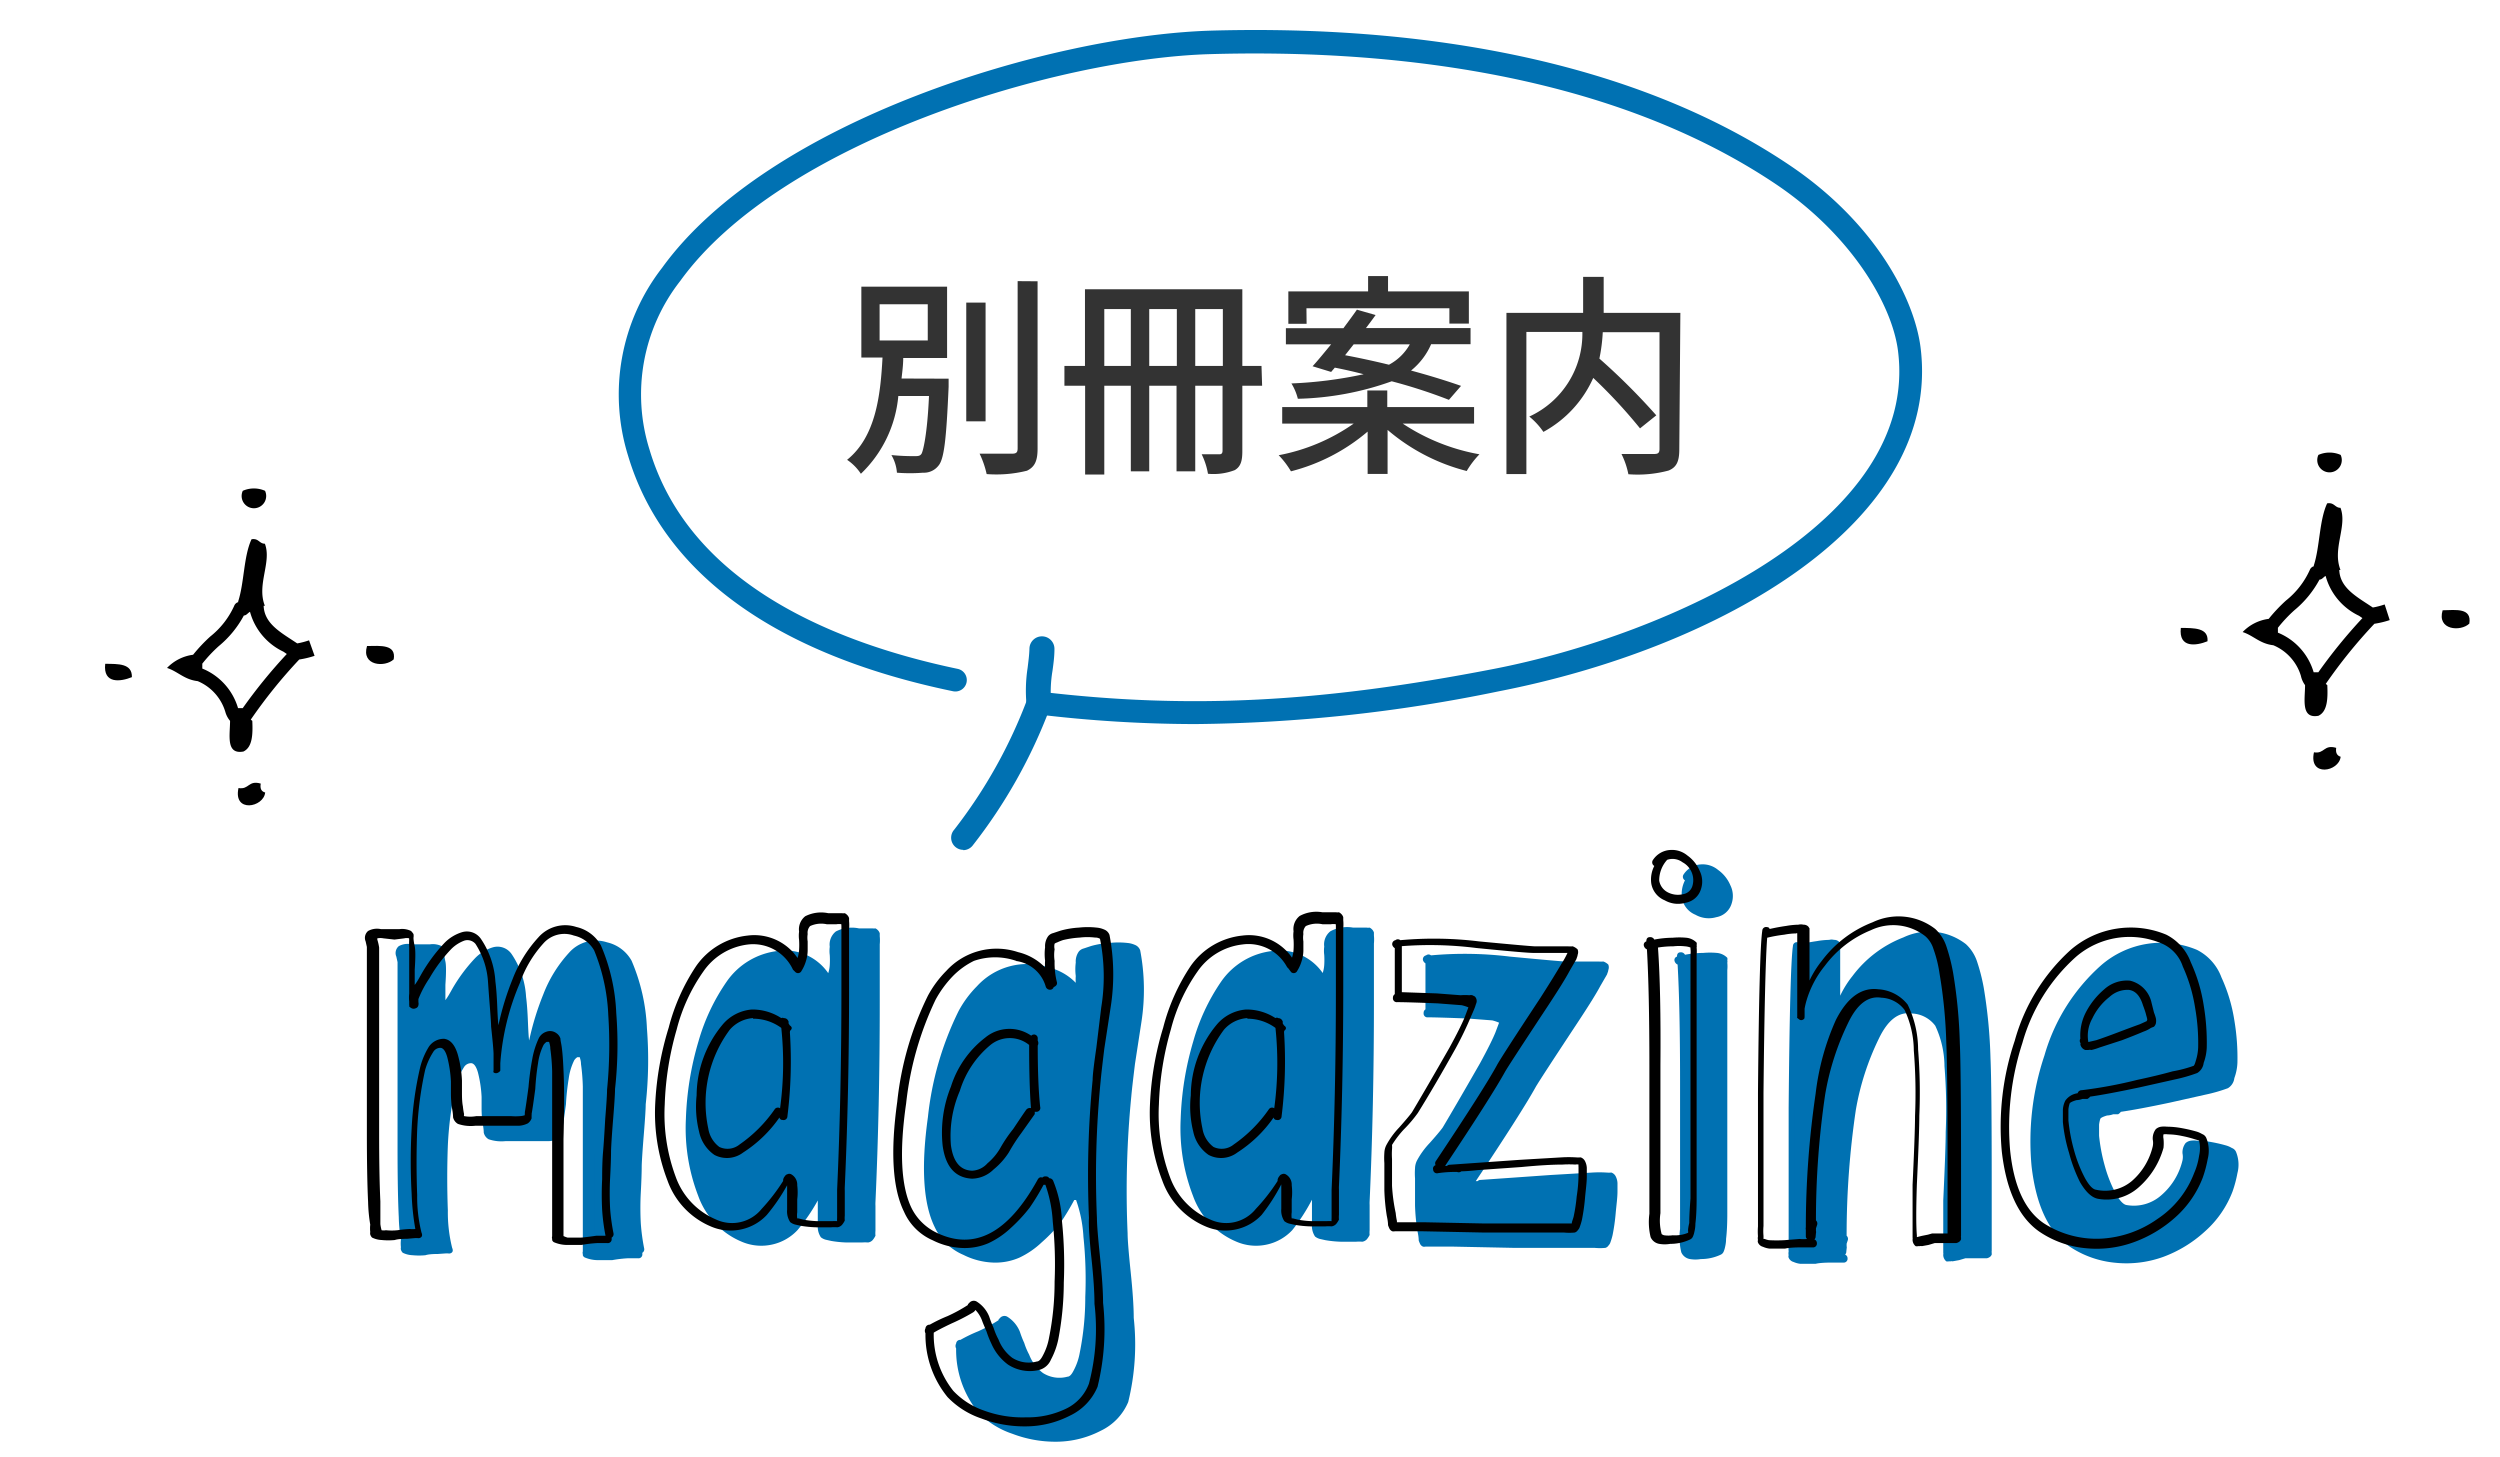 <svg xmlns="http://www.w3.org/2000/svg" viewBox="0 0 163 94.99"><defs><style>.cls-1{fill:#0071b2;}.cls-2{fill:#333;}</style></defs><title>bar-アートボード 71</title><g id="コンテンツ"><path class="cls-1" d="M28.54,81.76q-.56,0-.8.08a4.25,4.25,0,0,1-.84,0,1.57,1.57,0,0,1-.64-.16.49.49,0,0,1-.12-.2.36.36,0,0,1,0-.16,2.12,2.12,0,0,1,0-.48A10.39,10.39,0,0,1,26,79.36q-.08-1.64-.08-4.52V62.73l-.08-.36a.59.59,0,0,1,.16-.68,1.2,1.2,0,0,1,.84-.12l.22,0,.24,0,.18,0,.16,0,.2,0,.2,0a1.31,1.31,0,0,1,.76.12,1.28,1.28,0,0,1,.16.2.75.75,0,0,1,0,.24q0,.2.08.56t0,1.52v1a4.15,4.15,0,0,0,.26-.4l.18-.32a10.64,10.64,0,0,1,1.48-2,2.7,2.7,0,0,1,1.16-.72,1.11,1.11,0,0,1,1.24.44A5.54,5.54,0,0,1,34.3,65q.08.6.12,1.6t.08,1.24a18.05,18.05,0,0,1,.92-3,8.53,8.53,0,0,1,1.68-2.72,2.33,2.33,0,0,1,2.48-.68,2.46,2.46,0,0,1,1.6,1.2,12.47,12.47,0,0,1,1,4.42A26.19,26.19,0,0,1,42.1,72q0,.44-.12,1.92T41.84,76q0,.64-.06,1.76a18.67,18.67,0,0,0,0,2A13.08,13.08,0,0,0,42,81.4a.26.26,0,0,1-.12.28v.08a.25.25,0,0,1-.28.28l-.68,0a8.29,8.29,0,0,0-1,.12q-.6,0-1,0a2.19,2.19,0,0,1-.76-.16.24.24,0,0,1-.16-.16v-.08a.23.23,0,0,1,0-.16V79.81q0-.44,0-2t0-2.48q0-2.8,0-4.48a13.12,13.12,0,0,0-.12-1.48c0-.19-.05-.33-.08-.44v0l-.16,0a.7.7,0,0,0-.2.2,3.79,3.79,0,0,0-.36,1.2A15.45,15.45,0,0,0,36.9,72q-.16,1.2-.24,1.64a.12.12,0,0,1,0,.08v.2a.73.73,0,0,1-.24.32,1.48,1.48,0,0,1-.6.16q-.28,0-.68,0l-.72,0-.44,0-.44,0-.56,0a2.59,2.59,0,0,1-1.12-.12.66.66,0,0,1-.32-.44q0-.24-.08-.64a7.32,7.32,0,0,1-.06-.84q0-.6,0-.84a7.87,7.87,0,0,0-.24-1.6q-.16-.56-.42-.6a.54.54,0,0,0-.5.28,4.35,4.35,0,0,0-.52,1.16,23,23,0,0,0-.52,3.92q-.08,2.12,0,4.24a9.6,9.6,0,0,0,.28,2.44q.12.28-.12.36a.35.35,0,0,1-.16,0H29.1Z"/><path class="cls-1" d="M39,81.68c.24,0,.53,0,.88,0q.16,0,1-.12l.6,0a13.08,13.08,0,0,1-.22-1.68,19.42,19.42,0,0,1,0-2q0-1.12.06-1.8t.14-2.14q.12-1.46.12-1.9a29.47,29.47,0,0,0,.08-4.86,12.44,12.44,0,0,0-.92-4.22A2,2,0,0,0,39.42,62a1.82,1.82,0,0,0-2,.52,7.53,7.53,0,0,0-1.52,2.56,16.17,16.17,0,0,0-1.28,5.24v.48l0,0v0a.26.26,0,0,1-.12.12.27.27,0,0,1-.32,0,.16.16,0,0,1,0-.12l0,0V69.73q0-.32-.16-1.8,0-.24-.08-1.26T33.74,65A5.15,5.15,0,0,0,33,62.53a.69.69,0,0,0-.7-.22,2.33,2.33,0,0,0-.9.58A9.83,9.83,0,0,0,30,64.77a6.88,6.88,0,0,0-.72,1.36v.2a.45.45,0,0,1,0,.2.25.25,0,0,1-.18.2.3.3,0,0,1-.26,0,.6.6,0,0,1-.16-.12.31.31,0,0,0,0-.12v-.2a2.38,2.38,0,0,1,0-.52q0-.24,0-1.52,0-1,0-1.48a4.45,4.45,0,0,1,0-.52.11.11,0,0,1,0-.08.65.65,0,0,0-.32,0l-.64.08-.72-.08a1,1,0,0,0-.4,0v.08a3.47,3.47,0,0,1,.12.52V74.85q0,2.84.08,4.48c0,.64,0,1.13,0,1.48a2.49,2.49,0,0,0,.08.4v0a.69.69,0,0,0,.28,0,3.6,3.6,0,0,0,.76,0,7.62,7.62,0,0,1,.8-.08,1.51,1.51,0,0,0,.36,0,16,16,0,0,1-.24-2.28q-.12-2.16,0-4.28a22,22,0,0,1,.56-4,4.77,4.77,0,0,1,.56-1.32,1.18,1.18,0,0,1,1-.52q.6.08.88,1a7.4,7.4,0,0,1,.28,1.72q0,.24,0,.82t.06.86a4.39,4.39,0,0,0,.08.52.16.16,0,0,0,0,.12,2.19,2.19,0,0,0,.8,0l.56,0,.48,0,.52,0,.68,0a3.47,3.47,0,0,0,.62,0,1,1,0,0,0,.3-.06.3.3,0,0,1,0-.12v-.08q.08-.44.24-1.64a17.85,17.85,0,0,1,.24-1.8,5.43,5.43,0,0,1,.44-1.4.85.85,0,0,1,.48-.4.69.69,0,0,1,.64.08.68.68,0,0,1,.28.36c0,.13.05.31.08.52q.08.56.12,1.56.08,1.56,0,4.48,0,.92,0,2.48t0,2v1.84A1.65,1.65,0,0,0,39,81.68Z"/><path class="cls-1" d="M52,80.2a3.19,3.19,0,0,1-1.64.94,3.23,3.23,0,0,1-2-.18,5.1,5.1,0,0,1-2.84-3,12.25,12.25,0,0,1-.8-5,20,20,0,0,1,.82-5.06A13.13,13.13,0,0,1,47.38,64a4.7,4.7,0,0,1,3.36-2A3.41,3.41,0,0,1,54,63.45a2.11,2.11,0,0,0,.1-.52,5.27,5.27,0,0,0,0-.66,2.08,2.08,0,0,1,0-.54,1.09,1.09,0,0,1,.4-1A2.29,2.29,0,0,1,56,60.53h.08l.22,0,.22,0,.36,0a.67.67,0,0,0,.2,0,.6.6,0,0,1,.16.12.51.51,0,0,1,.12.2v.2a2.77,2.77,0,0,1,0,.52q0,.52,0,1.44,0,.6,0,1.46t0,.9q0,6.8-.28,13a2.15,2.15,0,0,0,0,.24c0,.11,0,.25,0,.44s0,.35,0,.48q0,.44,0,.72a1.71,1.71,0,0,0,0,.32,1.43,1.43,0,0,1-.18.28.5.5,0,0,1-.3.16,2.55,2.55,0,0,0-.4,0l-1,0a7.13,7.13,0,0,1-1-.1l-.36-.08a.87.87,0,0,1-.32-.16,1.26,1.26,0,0,1-.2-.8q0-.2,0-.92,0-.44,0-.68A12.16,12.16,0,0,1,52,80.2Z"/><path class="cls-1" d="M50.78,62.57a4.12,4.12,0,0,0-2.92,1.76,11.49,11.49,0,0,0-1.74,3.78,19.86,19.86,0,0,0-.78,4.9,11.73,11.73,0,0,0,.72,4.72,4.75,4.75,0,0,0,2.6,2.76,2.48,2.48,0,0,0,3-.68A12.25,12.25,0,0,0,53.06,78v0a0,0,0,0,0,0,0v-.08a.51.51,0,0,1,.12-.24.26.26,0,0,1,.16-.12.27.27,0,0,1,.24,0,.77.77,0,0,1,.4.72,3.84,3.84,0,0,1,0,.92c0,.45,0,.73,0,.84a1.4,1.4,0,0,0,0,.4h.08l.32.08a6,6,0,0,0,.94.1l.94,0a1.67,1.67,0,0,1,.32,0h0v0a1.24,1.24,0,0,1,0-.2q0-.24,0-.64c0-.11,0-.25,0-.44s0-.35,0-.48,0-.23,0-.28q.28-6.16.28-13s0-.33,0-.9,0-1.06,0-1.46q0-.92,0-1.44v-.44a.11.11,0,0,1,0-.08,1.05,1.05,0,0,0-.32,0l-.24,0-.2,0H55.9a1.72,1.72,0,0,0-1.08.12.64.64,0,0,0-.16.52,1.56,1.56,0,0,0,0,.48q0,.36,0,.62a2.37,2.37,0,0,1-.1.62,2.56,2.56,0,0,1-.3.68.25.25,0,0,1-.4.08l-.08-.08L53.7,64A2.86,2.86,0,0,0,50.78,62.57Z"/><path class="cls-1" d="M53.1,67.37q.24,0,.32.24a.31.31,0,0,0,0,.12l.08.12q.24.16,0,.36a.11.11,0,0,1,0,.08,29,29,0,0,1-.16,5.48.25.25,0,0,1-.32.24.19.19,0,0,1-.2-.16,8.38,8.38,0,0,1-2.36,2.28,1.75,1.75,0,0,1-1.88.16,2.44,2.44,0,0,1-1-1.52,6.73,6.73,0,0,1-.16-2.36,7.28,7.28,0,0,1,1.68-4.6,2.78,2.78,0,0,1,1.92-1,3.45,3.45,0,0,1,1.92.56A.16.16,0,0,1,53.1,67.37Z"/><path class="cls-1" d="M51.1,67.41a2.2,2.2,0,0,0-1.52.76,8,8,0,0,0-1.4,6.44,1.86,1.86,0,0,0,.72,1.2,1.24,1.24,0,0,0,1.32-.16,9.06,9.06,0,0,0,2.28-2.28.25.25,0,0,1,.36-.08A21.84,21.84,0,0,0,52.94,68,3.08,3.08,0,0,0,51.1,67.41Z"/><path class="cls-1" d="M69.14,79.73A10.16,10.16,0,0,1,67.92,81a5.52,5.52,0,0,1-1.46,1,3.91,3.91,0,0,1-1.7.32,4.69,4.69,0,0,1-1.94-.5A3.62,3.62,0,0,1,60.94,80q-1.12-2.28-.44-7.16a20.47,20.47,0,0,1,2-6.92,7,7,0,0,1,1.2-1.62,4.44,4.44,0,0,1,4.68-1.22,3.62,3.62,0,0,1,1.76,1,2.73,2.73,0,0,1,0-.44,3.45,3.45,0,0,1,0-.88,1.11,1.11,0,0,1,.2-.72.6.6,0,0,1,.32-.2l.48-.16a5.63,5.63,0,0,1,1.2-.2,5.28,5.28,0,0,1,1.16,0,1.53,1.53,0,0,1,.48.12.6.6,0,0,1,.36.36,13.7,13.7,0,0,1,.08,4.68L74,69.37q-.2,1.64-.24,2.12a63.21,63.21,0,0,0-.24,8.92q0,.6.2,2.52t.2,3a15.77,15.77,0,0,1-.36,5.48,3.63,3.63,0,0,1-1.8,1.88A6.35,6.35,0,0,1,68.9,94,7.87,7.87,0,0,1,66,93.48a5.48,5.48,0,0,1-2.22-1.4,6.42,6.42,0,0,1-1.44-4.16.34.34,0,0,1,0-.32.26.26,0,0,1,.28-.24h0a9.7,9.7,0,0,1,1.16-.56,10.08,10.08,0,0,0,1.32-.72h0s0-.07.08-.12a.38.38,0,0,1,.48-.12,2.05,2.05,0,0,1,.84,1,6.41,6.41,0,0,0,.28.72,4.37,4.37,0,0,0,.32.76A2.72,2.72,0,0,0,68,89.52a2,2,0,0,0,1.6.24q.2,0,.4-.4a3.86,3.86,0,0,0,.4-1.16,18.38,18.38,0,0,0,.36-3.64,26.79,26.79,0,0,0-.12-3.92,8.57,8.57,0,0,0-.48-2.4h-.12A15.44,15.44,0,0,1,69.14,79.73Z"/><path class="cls-1" d="M68.26,63.65a4.21,4.21,0,0,0-2.76,0,5,5,0,0,0-1.38,1A7.13,7.13,0,0,0,63,66.17a20.85,20.85,0,0,0-1.92,6.76q-.68,4.72.36,6.84a3.53,3.53,0,0,0,1.64,1.6q3.68,1.76,6.56-3.44.12-.24.32-.16a.27.27,0,0,1,.2-.08q.2,0,.24.12a.28.28,0,0,1,.28.2,7.75,7.75,0,0,1,.56,2.6,27.65,27.65,0,0,1,.12,4A19.91,19.91,0,0,1,71,88.32a4.93,4.93,0,0,1-.48,1.32,1.15,1.15,0,0,1-.8.68,2.61,2.61,0,0,1-2-.36,3.36,3.36,0,0,1-1.08-1.36,6.23,6.23,0,0,1-.32-.8q-.24-.56-.28-.68a2,2,0,0,0-.44-.72.46.46,0,0,1-.16.16,12.56,12.56,0,0,1-1.4.72q-.84.4-1.16.6a5.86,5.86,0,0,0,1.28,3.8,5,5,0,0,0,2,1.28,7.25,7.25,0,0,0,2.74.44,5.73,5.73,0,0,0,2.6-.56A2.94,2.94,0,0,0,73,91.2a14,14,0,0,0,.36-5.2q0-1.12-.2-3T73,80.4a64.67,64.67,0,0,1,.24-9q0-.44.24-2.08l.32-2.64a12.51,12.51,0,0,0-.08-4.48h0a.57.57,0,0,0-.32-.08,4.2,4.2,0,0,0-1,0,6.21,6.21,0,0,0-1.08.16,3.08,3.08,0,0,0-.4.16.44.44,0,0,0-.16.08.8.8,0,0,0,0,.36,2.55,2.55,0,0,0,0,.76A5.24,5.24,0,0,0,70.9,65q.08.24-.2.36h0a.24.24,0,0,1-.16.16.29.29,0,0,1-.36-.2A2.32,2.32,0,0,0,68.26,63.65Z"/><path class="cls-1" d="M69.38,68.45a.25.25,0,0,1,.28.28v.12a.34.34,0,0,1,0,.32q0,2.52.16,4a.25.25,0,0,1-.24.32h-.12a.36.36,0,0,1,0,.16l-.88,1.24a11.58,11.58,0,0,0-.8,1.24,4.69,4.69,0,0,1-1,1.12,2.06,2.06,0,0,1-1.4.6q-1.64-.08-1.92-2.16A8,8,0,0,1,64,71.85a6.49,6.49,0,0,1,2.24-3.2,2.48,2.48,0,0,1,3-.12A.16.16,0,0,1,69.38,68.45Z"/><path class="cls-1" d="M69.1,69.13a2,2,0,0,0-2.52,0,6.26,6.26,0,0,0-2,3A7.41,7.41,0,0,0,64,75.67q.22,1.62,1.38,1.66a1.42,1.42,0,0,0,1-.48,3.73,3.73,0,0,0,.84-1,9.21,9.21,0,0,1,.84-1.24q.72-1.08.84-1.24a.3.3,0,0,1,.32-.12Q69.1,71.73,69.1,69.13Z"/><path class="cls-1" d="M84.26,80.2a3.19,3.19,0,0,1-1.64.94,3.23,3.23,0,0,1-2-.18,5.1,5.1,0,0,1-2.84-3,12.25,12.25,0,0,1-.8-5,20,20,0,0,1,.82-5.06A13.13,13.13,0,0,1,79.62,64,4.7,4.7,0,0,1,83,62a3.41,3.41,0,0,1,3.24,1.44,2.11,2.11,0,0,0,.1-.52,5.27,5.27,0,0,0,0-.66,2.08,2.08,0,0,1,0-.54,1.09,1.09,0,0,1,.4-1,2.29,2.29,0,0,1,1.48-.24h.08l.22,0,.22,0,.36,0a.67.67,0,0,0,.2,0,.6.6,0,0,1,.16.12.51.51,0,0,1,.12.2v.2a2.77,2.77,0,0,1,0,.52q0,.52,0,1.44,0,.6,0,1.46t0,.9q0,6.8-.28,13a2.15,2.15,0,0,0,0,.24c0,.11,0,.25,0,.44s0,.35,0,.48q0,.44,0,.72a1.71,1.71,0,0,0,0,.32,1.43,1.43,0,0,1-.18.28.5.5,0,0,1-.3.16,2.55,2.55,0,0,0-.4,0l-1,0a7.13,7.13,0,0,1-1-.1l-.36-.08a.87.87,0,0,1-.32-.16,1.26,1.26,0,0,1-.2-.8q0-.2,0-.92,0-.44,0-.68A12.16,12.16,0,0,1,84.26,80.2Z"/><path class="cls-1" d="M83,62.57a4.12,4.12,0,0,0-2.92,1.76,11.49,11.49,0,0,0-1.74,3.78,19.86,19.86,0,0,0-.78,4.9,11.73,11.73,0,0,0,.72,4.72,4.75,4.75,0,0,0,2.6,2.76,2.48,2.48,0,0,0,3-.68A12.25,12.25,0,0,0,85.3,78v0a0,0,0,0,0,0,0v-.08a.51.51,0,0,1,.12-.24.26.26,0,0,1,.16-.12.27.27,0,0,1,.24,0,.77.77,0,0,1,.4.72,3.84,3.84,0,0,1,0,.92c0,.45,0,.73,0,.84a1.4,1.4,0,0,0,0,.4h.08l.32.08a6,6,0,0,0,.94.1l.94,0a1.67,1.67,0,0,1,.32,0h0v0a1.24,1.24,0,0,1,0-.2q0-.24,0-.64c0-.11,0-.25,0-.44s0-.35,0-.48,0-.23,0-.28q.28-6.16.28-13s0-.33,0-.9,0-1.06,0-1.46q0-.92,0-1.44v-.44a.11.11,0,0,1,0-.08,1.05,1.05,0,0,0-.32,0l-.24,0-.2,0h-.12a1.72,1.72,0,0,0-1.08.12.64.64,0,0,0-.16.52,1.56,1.56,0,0,0,0,.48q0,.36,0,.62a2.37,2.37,0,0,1-.1.62,2.56,2.56,0,0,1-.3.68.25.25,0,0,1-.4.08L86,64.13,85.94,64A2.86,2.86,0,0,0,83,62.57Z"/><path class="cls-1" d="M85.34,67.37q.24,0,.32.24a.31.31,0,0,0,0,.12l.08.12c.16.11.17.23,0,.36a.11.11,0,0,1,0,.08,29,29,0,0,1-.16,5.48.25.25,0,0,1-.32.24.19.19,0,0,1-.2-.16,8.38,8.38,0,0,1-2.36,2.28,1.75,1.75,0,0,1-1.88.16,2.44,2.44,0,0,1-1-1.52,6.73,6.73,0,0,1-.16-2.36,7.28,7.28,0,0,1,1.68-4.6,2.78,2.78,0,0,1,1.92-1,3.45,3.45,0,0,1,1.92.56A.16.16,0,0,1,85.34,67.37Z"/><path class="cls-1" d="M83.34,67.41a2.2,2.2,0,0,0-1.52.76,8,8,0,0,0-1.4,6.44,1.86,1.86,0,0,0,.72,1.2,1.24,1.24,0,0,0,1.32-.16,9.06,9.06,0,0,0,2.28-2.28.25.25,0,0,1,.36-.08A21.84,21.84,0,0,0,85.18,68,3.08,3.08,0,0,0,83.34,67.41Z"/><path class="cls-1" d="M97.3,66.53l-1.56-.12q-2-.08-2.64-.08a.25.25,0,0,1-.28-.28.27.27,0,0,1,.12-.24v-3a.38.38,0,0,1-.16-.2.26.26,0,0,1,.2-.32.25.25,0,0,1,.32,0,24.18,24.18,0,0,1,5.14.08q3.38.32,3.62.32l.48,0,.84,0q.52,0,.84,0a1.74,1.74,0,0,0,.32,0,.91.91,0,0,1,.32.2.49.49,0,0,1,0,.36c0,.08-.05.17-.08.28l-.44.76q-.36.68-1.36,2.2-2.56,3.88-2.84,4.36-.88,1.6-3.92,6.16h.12a.27.27,0,0,1,.2-.08l1.72-.12,2.84-.2,2.72-.16a7.81,7.81,0,0,1,.92,0,1.75,1.75,0,0,0,.32,0,.5.5,0,0,1,.28.24,1.11,1.11,0,0,1,.12.44v.56c0,.4-.07.88-.12,1.44a12.58,12.58,0,0,1-.2,1.4A4,4,0,0,1,105,81a.51.51,0,0,1-.12.2.39.39,0,0,1-.2.16,3.51,3.51,0,0,1-.72,0H98.66l-3.88-.08q-.84,0-1.32,0h-.4l-.12,0a.36.36,0,0,1-.16,0,.36.36,0,0,1-.2-.2,1.71,1.71,0,0,1-.08-.2q0-.24-.08-.6a12.94,12.94,0,0,1-.16-1.68q0-1,0-1.76a4.78,4.78,0,0,1,0-.68,1.2,1.2,0,0,1,.12-.48,5.23,5.23,0,0,1,.84-1.16q.64-.72.84-1,1-1.68,2.44-4.2.72-1.32,1-2l.24-.64A2.77,2.77,0,0,0,97.3,66.53Z"/><path class="cls-1" d="M97,77.4a7.88,7.88,0,0,0-1.24.08.25.25,0,0,1-.32-.24.23.23,0,0,1,.16-.28.27.27,0,0,1,0-.24q3.2-4.8,4-6.28.28-.52,2.84-4.4.92-1.44,1.36-2.2a5.39,5.39,0,0,0,.4-.72v0l-.12,0-.76,0-.84,0-.52,0q-.48,0-3.7-.32a24,24,0,0,0-4.86-.12v3l2.28.08,1.56.12a3,3,0,0,1,.56,0,.44.44,0,0,1,.2,0h0l.16.08a.43.43,0,0,1,.12.32c0,.08-.05.17-.08.28s-.15.39-.28.68a22.43,22.43,0,0,1-1,2.08q-1.36,2.44-2.48,4.24a8.59,8.59,0,0,1-.92,1.08,6.56,6.56,0,0,0-.76,1,1.65,1.65,0,0,1,0,.28,4.78,4.78,0,0,0,0,.64q0,.76,0,1.74A11.54,11.54,0,0,0,93,80.08a4.22,4.22,0,0,0,.08.52v.08h.4q.48,0,1.32,0l3.92.08h5.76l0,0c0-.11.07-.25.12-.44a10.88,10.88,0,0,0,.2-1.32,9.57,9.57,0,0,0,.12-1.4v-.52a.71.71,0,0,1,0-.16.45.45,0,0,0-.2,0,6.52,6.52,0,0,0-.84,0q-1,0-2.68.16l-2.84.2c-.48.05-.84.08-1.08.08A.27.27,0,0,1,97,77.4Z"/><path class="cls-1" d="M111.06,62.13a4.86,4.86,0,0,1,.88,0,1.09,1.09,0,0,1,.68.32.35.35,0,0,1,0,.16.36.36,0,0,1,0,.16,2.42,2.42,0,0,1,0,.48q0,.52,0,1.48v4.36q0,1.4,0,3.08t0,2.8q0,1.12,0,1.4v.56c0,.32,0,.68,0,1.08s0,.77,0,1.12q0,1-.08,1.64c0,.27-.05.47-.08.6a1.34,1.34,0,0,1-.08.24.37.37,0,0,1-.2.2,3,3,0,0,1-1.28.28,2.1,2.1,0,0,1-.72,0,.75.75,0,0,1-.56-.44,4.18,4.18,0,0,1-.08-1.52c0-.11,0-.25,0-.44s0-.31,0-.36q0-.44,0-.68,0-1.84,0-8.16,0-4.84-.16-7.6a.35.35,0,0,1-.2-.24.23.23,0,0,1,.16-.28c0-.19.08-.28.24-.28a.29.29,0,0,1,.28.16A6.66,6.66,0,0,1,111.06,62.13Z"/><path class="cls-1" d="M109.78,57a1.44,1.44,0,0,1,1.1-.64,1.57,1.57,0,0,1,1.14.36,2.35,2.35,0,0,1,.8,1,1.57,1.57,0,0,1,.08,1.2,1.27,1.27,0,0,1-1,.88,1.75,1.75,0,0,1-1.36-.16,1.44,1.44,0,0,1-.88-1.12,1.94,1.94,0,0,1,.2-1.12A.27.27,0,0,1,109.78,57Z"/><path class="cls-1" d="M111.86,62.69a3.47,3.47,0,0,0-.76,0,6.3,6.3,0,0,0-1,.08q.2,2.8.16,7.68,0,6.32,0,8.16,0,.24,0,.72c0,.05,0,.17,0,.36s0,.32,0,.4a3.3,3.3,0,0,0,.08,1.36s.05.05.16.08a2,2,0,0,0,.56,0,2.23,2.23,0,0,0,1-.16.17.17,0,0,0,0-.12q0-.2.08-.52,0-.56.08-1.6c0-.35,0-.72,0-1.12s0-.76,0-1.08v-.56c0-.19,0-.65,0-1.4s0-1.68,0-2.8,0-2.15,0-3.08V64.73q0-1,0-1.48a1.65,1.65,0,0,0,0-.4v-.08A1.18,1.18,0,0,0,111.86,62.69Z"/><path class="cls-1" d="M110.18,58.41a1.06,1.06,0,0,0,.56.76,1.44,1.44,0,0,0,1,.12.76.76,0,0,0,.6-.52,1.32,1.32,0,0,0-.64-1.56,1.08,1.08,0,0,0-1-.16A2,2,0,0,0,110.18,58.41Z"/><path class="cls-1" d="M120.38,81.6a.27.27,0,0,1-.08.2.26.26,0,0,1,.16.24.25.25,0,0,1-.28.28l-.72,0q-.76,0-1.08.08-.64,0-1,0a1.5,1.5,0,0,1-.44-.12.48.48,0,0,1-.32-.28.23.23,0,0,1,0-.16.56.56,0,0,1,0-.24,4,4,0,0,1,0-.64q0-.8,0-2.2,0-2.52,0-6.52.08-9.24.28-10.56a.25.25,0,0,1,.32-.24.16.16,0,0,1,.16.12q.52-.12,1.08-.2a5.1,5.1,0,0,1,.8-.08.64.64,0,0,1,.32,0,.43.43,0,0,1,.32.12l.08.12v3.4a6.41,6.41,0,0,1,.8-1.28,7.53,7.53,0,0,1,3.32-2.52,3.91,3.91,0,0,1,4.08.44,2.71,2.71,0,0,1,.72,1.12,12.24,12.24,0,0,1,.44,1.72,33,33,0,0,1,.44,4.6q.08,1.72.08,8.16v4.4a.3.3,0,0,0,0,.12v.12a.43.43,0,0,1-.08.12.5.5,0,0,1-.24.12h-1.16l-.24,0-.4.12-.44.08a.16.16,0,0,0-.12,0h-.12a.36.36,0,0,1-.16,0,.54.54,0,0,1-.2-.44.31.31,0,0,0,0-.12V81.6q0-.88,0-3.32.16-3.4.16-4.48a34.93,34.93,0,0,0-.08-4.28,6.32,6.32,0,0,0-.6-2.64,2,2,0,0,0-1.52-.8q-1.28-.2-2.16,1.64A17.27,17.27,0,0,0,121,72.37a55.7,55.7,0,0,0-.6,8.2.28.28,0,0,1,.08.28l-.08.24v.16a.35.35,0,0,1,0,.16Z"/><path class="cls-1" d="M119.1,61.85a4.3,4.3,0,0,0-.76.08,9.4,9.4,0,0,0-1.12.2q-.16,2.16-.24,10.12,0,3.88,0,6.52,0,1.4,0,2.16a3.66,3.66,0,0,0,0,.64v.2h.08a1.21,1.21,0,0,0,.28.08,8.91,8.91,0,0,0,1,0l1-.08a2.09,2.09,0,0,0,.48,0,.23.23,0,0,1-.08-.16v-.44a.35.35,0,0,1,0-.16,60.14,60.14,0,0,1,.64-8.72,16.36,16.36,0,0,1,1.32-4.8q1.12-2.2,2.76-2a2.63,2.63,0,0,1,1.92,1,6.72,6.72,0,0,1,.68,2.92,35.28,35.28,0,0,1,.08,4.32q0,1.12-.16,4.48-.08,2.44,0,3.32v.12l.32-.08.4-.08.28-.08h1V77.17q0-6.4-.08-8.12a32.08,32.08,0,0,0-.44-4.56,8.21,8.21,0,0,0-.4-1.62,1.81,1.81,0,0,0-.52-.82,3.39,3.39,0,0,0-3.56-.4,7.07,7.07,0,0,0-3,2.32,6.52,6.52,0,0,0-1.2,2.28,4.79,4.79,0,0,0-.12.52v.52a.12.12,0,0,0,0,.08.24.24,0,0,1-.32.12l-.16-.12a.12.12,0,0,1,0-.08v-.6q0-1,0-2.44v-2.4S119.16,61.82,119.1,61.85Z"/><path class="cls-1" d="M138.1,72.65l-.32,0a1.3,1.3,0,0,1-.4.08q-.4.12-.44.22a1.93,1.93,0,0,0-.08.38q0,.28,0,.72a11.36,11.36,0,0,0,.36,1.92,8.8,8.8,0,0,0,.72,1.84q.4.72.72.76a2.7,2.7,0,0,0,2.28-.66,4.3,4.3,0,0,0,1.36-2.26,1.11,1.11,0,0,0,0-.44,1,1,0,0,1,.2-.68.64.64,0,0,1,.36-.16,1.5,1.5,0,0,1,.36,0,5.45,5.45,0,0,1,1,.1,9.23,9.23,0,0,1,.94.22,1.58,1.58,0,0,1,.36.16.47.47,0,0,1,.28.28,2.2,2.2,0,0,1,.08,1.36,7.85,7.85,0,0,1-.32,1.2,6.65,6.65,0,0,1-1.8,2.6,8.25,8.25,0,0,1-2.72,1.66,7.08,7.08,0,0,1-3.14.38,6.41,6.41,0,0,1-3-1.08q-2-1.4-2.44-5.2a17.57,17.57,0,0,1,.84-7.24A12.43,12.43,0,0,1,137,62.93a6,6,0,0,1,6.24-1,3.29,3.29,0,0,1,1.6,1.8,10.58,10.58,0,0,1,.84,2.8,14.7,14.7,0,0,1,.2,2.76,3.28,3.28,0,0,1-.2,1,.89.89,0,0,1-.42.66,10.22,10.22,0,0,1-1.46.42l-2.32.52q-2.08.44-3.2.6A.63.63,0,0,1,138.1,72.65Z"/><path class="cls-1" d="M141.34,71.41q1.32-.28,2.32-.56a8.2,8.2,0,0,0,1.32-.36c.05,0,.11-.13.16-.32a3.25,3.25,0,0,0,.16-.88,13.19,13.19,0,0,0-.2-2.6,10.31,10.31,0,0,0-.8-2.68A2.47,2.47,0,0,0,143,62.53a5.35,5.35,0,0,0-5.64.84A11.83,11.83,0,0,0,133.86,69a17.79,17.79,0,0,0-.8,7q.36,3.52,2.2,4.76a6.34,6.34,0,0,0,3.74,1,7,7,0,0,0,3.66-1.28,6.25,6.25,0,0,0,2.4-3,4.43,4.43,0,0,0,.32-1.12,2.2,2.2,0,0,0,0-1,0,0,0,0,1,0,0l-.28-.08a7.23,7.23,0,0,0-.86-.22,4.58,4.58,0,0,0-.9-.1.89.89,0,0,0-.28,0h0a.68.68,0,0,0,0,.28,2.88,2.88,0,0,1,0,.6,5.31,5.31,0,0,1-1.58,2.54,3.14,3.14,0,0,1-2.7.78q-.6-.12-1.16-1.08a9.76,9.76,0,0,1-.72-1.92,10.09,10.09,0,0,1-.4-2c0-.32,0-.59,0-.8a1.48,1.48,0,0,1,.16-.6,1.16,1.16,0,0,1,.8-.48.28.28,0,0,1,.28-.2A29.43,29.43,0,0,0,141.34,71.41Z"/><path class="cls-1" d="M138,67a5,5,0,0,1,1.2-1.5,2.21,2.21,0,0,1,1.68-.56,1.88,1.88,0,0,1,1.4,1.44l.16.64a2.88,2.88,0,0,1,.12.36.84.84,0,0,1,0,.36.51.51,0,0,1-.12.2l0,0-.2.08a2,2,0,0,1-.48.24q-.56.24-1.4.56l-1.48.48a3.63,3.63,0,0,1-.52.16.43.43,0,0,0-.2,0h-.2a.49.49,0,0,1-.32-.36.16.16,0,0,0,0-.12V69a.27.27,0,0,1,0-.28A3.27,3.27,0,0,1,138,67Z"/><path class="cls-1" d="M142,67.49c0-.11-.05-.23-.08-.36s-.12-.39-.2-.6q-.28-.92-.92-1a1.73,1.73,0,0,0-1.26.46,3.9,3.9,0,0,0-1.12,1.4,2.31,2.31,0,0,0-.26,1.54v0l.52-.12q.6-.2,1.44-.52t1.4-.52l.44-.2,0,0Z"/><path d="M26.54,80.77q-.56,0-.8.08a4.25,4.25,0,0,1-.84,0,1.57,1.57,0,0,1-.64-.16.49.49,0,0,1-.12-.2.36.36,0,0,1,0-.16,2.12,2.12,0,0,1,0-.48A10.39,10.39,0,0,1,24,78.37q-.08-1.64-.08-4.52V61.74l-.08-.36A.59.59,0,0,1,24,60.7a1.2,1.2,0,0,1,.84-.12l.22,0,.24,0,.18,0,.16,0,.2,0,.2,0a1.31,1.31,0,0,1,.76.12,1.28,1.28,0,0,1,.16.2.75.75,0,0,1,0,.24q0,.2.08.56t0,1.52v1a4.15,4.15,0,0,0,.26-.4l.18-.32a10.64,10.64,0,0,1,1.48-2,2.7,2.7,0,0,1,1.16-.72,1.11,1.11,0,0,1,1.24.44A5.54,5.54,0,0,1,32.3,64q.08.6.12,1.6t.08,1.24a18.05,18.05,0,0,1,.92-3,8.53,8.53,0,0,1,1.68-2.72,2.33,2.33,0,0,1,2.48-.68,2.46,2.46,0,0,1,1.6,1.2,12.47,12.47,0,0,1,1,4.42A26.19,26.19,0,0,1,40.1,71q0,.44-.12,1.92t-.14,2.12q0,.64-.06,1.76a18.67,18.67,0,0,0,0,2A13.08,13.08,0,0,0,40,80.41a.26.26,0,0,1-.12.28v.08a.25.25,0,0,1-.28.28l-.68,0a8.29,8.29,0,0,0-1,.12q-.6,0-1,0a2.19,2.19,0,0,1-.76-.16.24.24,0,0,1-.16-.16v-.08a.23.23,0,0,1,0-.16V78.81q0-.44,0-2t0-2.48q0-2.8,0-4.48a13.12,13.12,0,0,0-.12-1.48c0-.19-.05-.33-.08-.44v0l-.16,0a.7.7,0,0,0-.2.2,3.79,3.79,0,0,0-.36,1.2A15.45,15.45,0,0,0,34.9,71q-.16,1.2-.24,1.64a.12.12,0,0,1,0,.08v.2a.73.73,0,0,1-.24.32,1.48,1.48,0,0,1-.6.16q-.28,0-.68,0l-.72,0-.44,0-.44,0-.56,0a2.59,2.59,0,0,1-1.12-.12.66.66,0,0,1-.32-.44q0-.24-.08-.64a7.32,7.32,0,0,1-.06-.84q0-.6,0-.84a7.87,7.87,0,0,0-.24-1.6q-.16-.56-.42-.6a.54.54,0,0,0-.5.28,4.35,4.35,0,0,0-.52,1.16,23,23,0,0,0-.52,3.92q-.08,2.12,0,4.24a9.6,9.6,0,0,0,.28,2.44q.12.28-.12.36a.35.35,0,0,1-.16,0H27.1ZM37,80.69c.24,0,.53,0,.88,0q.16,0,1-.12l.6,0a13.08,13.08,0,0,1-.22-1.68,19.42,19.42,0,0,1,0-2q0-1.12.06-1.8t.14-2.14q.12-1.46.12-1.9a29.47,29.47,0,0,0,.08-4.86,12.44,12.44,0,0,0-.92-4.22A2,2,0,0,0,37.42,61a1.82,1.82,0,0,0-2,.52,7.53,7.53,0,0,0-1.52,2.56,16.17,16.17,0,0,0-1.28,5.24v.48l0,0v0a.26.26,0,0,1-.12.12.27.27,0,0,1-.32,0,.16.16,0,0,1,0-.12l0,0V68.73q0-.32-.16-1.8,0-.24-.08-1.26t-.12-1.62A5.15,5.15,0,0,0,31,61.54a.69.69,0,0,0-.7-.22,2.33,2.33,0,0,0-.9.58A9.83,9.83,0,0,0,28,63.78a6.88,6.88,0,0,0-.72,1.36v.2a.45.45,0,0,1,0,.2.25.25,0,0,1-.18.2.3.3,0,0,1-.26,0,.6.6,0,0,1-.16-.12.31.31,0,0,0,0-.12v-.2a2.38,2.38,0,0,1,0-.52q0-.24,0-1.52,0-1,0-1.48a4.45,4.45,0,0,1,0-.52.11.11,0,0,1,0-.08.65.65,0,0,0-.32,0l-.64.08-.72-.08a1,1,0,0,0-.4,0v.08a3.47,3.47,0,0,1,.12.52V73.85q0,2.84.08,4.48c0,.64,0,1.13,0,1.48a2.49,2.49,0,0,0,.08.4v0a.69.69,0,0,0,.28,0,3.6,3.6,0,0,0,.76,0,7.62,7.62,0,0,1,.8-.08,1.51,1.51,0,0,0,.36,0,16,16,0,0,1-.24-2.28q-.12-2.16,0-4.28a22,22,0,0,1,.56-4,4.77,4.77,0,0,1,.56-1.32,1.18,1.18,0,0,1,1-.52q.6.08.88,1a7.4,7.4,0,0,1,.28,1.72q0,.24,0,.82t.06.86a4.39,4.39,0,0,0,.08.52.16.16,0,0,0,0,.12,2.19,2.19,0,0,0,.8,0l.56,0,.48,0,.52,0,.68,0a3.47,3.47,0,0,0,.62,0,1,1,0,0,0,.3-.06.3.3,0,0,1,0-.12v-.08q.08-.44.24-1.64a17.85,17.85,0,0,1,.24-1.8,5.43,5.43,0,0,1,.44-1.4.85.85,0,0,1,.48-.4.69.69,0,0,1,.64.08.68.68,0,0,1,.28.36c0,.13.05.31.08.52q.08.56.12,1.56.08,1.56,0,4.48,0,.92,0,2.48t0,2v1.84A1.65,1.65,0,0,0,37,80.69Z"/><path d="M50,79.21a3.19,3.19,0,0,1-1.64.94,3.23,3.23,0,0,1-2-.18,5.1,5.1,0,0,1-2.84-3,12.25,12.25,0,0,1-.8-5A20,20,0,0,1,43.6,67,13.13,13.13,0,0,1,45.38,63a4.7,4.7,0,0,1,3.36-2A3.41,3.41,0,0,1,52,62.46a2.11,2.11,0,0,0,.1-.52,5.27,5.27,0,0,0,0-.66,2.08,2.08,0,0,1,0-.54,1.09,1.09,0,0,1,.4-1A2.29,2.29,0,0,1,54,59.54h.08l.22,0,.22,0,.36,0a.67.67,0,0,0,.2,0,.6.6,0,0,1,.16.12.51.51,0,0,1,.12.2v.2a2.77,2.77,0,0,1,0,.52q0,.52,0,1.44,0,.6,0,1.46t0,.9q0,6.8-.28,13a2.15,2.15,0,0,0,0,.24c0,.11,0,.25,0,.44s0,.35,0,.48q0,.44,0,.72a1.71,1.71,0,0,0,0,.32,1.43,1.43,0,0,1-.18.28.5.5,0,0,1-.3.16,2.55,2.55,0,0,0-.4,0l-1,0a7.13,7.13,0,0,1-1-.1l-.36-.08a.87.87,0,0,1-.32-.16,1.26,1.26,0,0,1-.2-.8q0-.2,0-.92,0-.44,0-.68A12.16,12.16,0,0,1,50,79.21ZM48.78,61.58a4.12,4.12,0,0,0-2.92,1.76,11.49,11.49,0,0,0-1.74,3.78,19.86,19.86,0,0,0-.78,4.9,11.73,11.73,0,0,0,.72,4.72,4.75,4.75,0,0,0,2.6,2.76,2.48,2.48,0,0,0,3-.68A12.25,12.25,0,0,0,51.06,77v0a0,0,0,0,0,0,0v-.08a.51.51,0,0,1,.12-.24.26.26,0,0,1,.16-.12.27.27,0,0,1,.24,0,.77.77,0,0,1,.4.72,3.84,3.84,0,0,1,0,.92c0,.45,0,.73,0,.84a1.4,1.4,0,0,0,0,.4h.08l.32.08a6,6,0,0,0,.94.1l.94,0a1.67,1.67,0,0,1,.32,0h0v0a1.24,1.24,0,0,1,0-.2q0-.24,0-.64c0-.11,0-.25,0-.44s0-.35,0-.48,0-.23,0-.28q.28-6.16.28-13s0-.33,0-.9,0-1.06,0-1.46q0-.92,0-1.44v-.44a.11.11,0,0,1,0-.08,1.05,1.05,0,0,0-.32,0l-.24,0-.2,0H53.9a1.72,1.72,0,0,0-1.08.12.64.64,0,0,0-.16.52,1.56,1.56,0,0,0,0,.48q0,.36,0,.62a2.37,2.37,0,0,1-.1.62,2.56,2.56,0,0,1-.3.68.25.25,0,0,1-.4.08l-.08-.08-.08-.08A2.86,2.86,0,0,0,48.78,61.58Zm2.32,4.8q.24,0,.32.24a.31.31,0,0,0,0,.12l.08.12q.24.16,0,.36a.11.11,0,0,1,0,.08,29,29,0,0,1-.16,5.48.25.25,0,0,1-.32.24.19.19,0,0,1-.2-.16,8.38,8.38,0,0,1-2.36,2.28,1.75,1.75,0,0,1-1.88.16,2.44,2.44,0,0,1-1-1.52,6.73,6.73,0,0,1-.16-2.36,7.28,7.28,0,0,1,1.68-4.6,2.78,2.78,0,0,1,1.92-1,3.45,3.45,0,0,1,1.92.56A.16.16,0,0,1,51.1,66.38Zm-2,0a2.2,2.2,0,0,0-1.52.76,8,8,0,0,0-1.4,6.44,1.86,1.86,0,0,0,.72,1.2,1.24,1.24,0,0,0,1.32-.16,9.06,9.06,0,0,0,2.28-2.28.25.25,0,0,1,.36-.08,21.84,21.84,0,0,0,.08-5.24A3.08,3.08,0,0,0,49.1,66.42Z"/><path d="M67.14,78.73a10.16,10.16,0,0,1-1.22,1.32,5.52,5.52,0,0,1-1.46,1,3.91,3.91,0,0,1-1.7.32,4.69,4.69,0,0,1-1.94-.5A3.62,3.62,0,0,1,58.94,79q-1.12-2.28-.44-7.16a20.47,20.47,0,0,1,2-6.92,7,7,0,0,1,1.2-1.62,4.44,4.44,0,0,1,4.68-1.22,3.62,3.62,0,0,1,1.76,1,2.73,2.73,0,0,1,0-.44,3.45,3.45,0,0,1,0-.88,1.11,1.11,0,0,1,.2-.72.6.6,0,0,1,.32-.2l.48-.16a5.63,5.63,0,0,1,1.2-.2,5.28,5.28,0,0,1,1.16,0,1.53,1.53,0,0,1,.48.12.6.6,0,0,1,.36.36,13.7,13.7,0,0,1,.08,4.68L72,68.38q-.2,1.64-.24,2.12a63.21,63.21,0,0,0-.24,8.92q0,.6.2,2.52t.2,3a15.77,15.77,0,0,1-.36,5.48,3.63,3.63,0,0,1-1.8,1.88A6.35,6.35,0,0,1,66.9,93,7.87,7.87,0,0,1,64,92.49a5.48,5.48,0,0,1-2.22-1.4,6.42,6.42,0,0,1-1.44-4.16.34.34,0,0,1,0-.32.26.26,0,0,1,.28-.24h0a9.7,9.7,0,0,1,1.16-.56,10.08,10.08,0,0,0,1.32-.72h0s0-.07.08-.12a.38.38,0,0,1,.48-.12,2.05,2.05,0,0,1,.84,1,6.41,6.41,0,0,0,.28.72,4.37,4.37,0,0,0,.32.76A2.72,2.72,0,0,0,66,88.53a2,2,0,0,0,1.6.24q.2,0,.4-.4a3.86,3.86,0,0,0,.4-1.16,18.38,18.38,0,0,0,.36-3.64,26.79,26.79,0,0,0-.12-3.92,8.57,8.57,0,0,0-.48-2.4h-.12A15.44,15.44,0,0,1,67.14,78.73Zm-.88-16.08a4.21,4.21,0,0,0-2.76,0,5,5,0,0,0-1.38,1A7.13,7.13,0,0,0,61,65.18a20.85,20.85,0,0,0-1.92,6.76q-.68,4.72.36,6.84a3.53,3.53,0,0,0,1.64,1.6q3.68,1.76,6.56-3.44.12-.24.32-.16a.27.27,0,0,1,.2-.08q.2,0,.24.12a.28.28,0,0,1,.28.2,7.75,7.75,0,0,1,.56,2.6,27.65,27.65,0,0,1,.12,4A19.91,19.91,0,0,1,69,87.33a4.93,4.93,0,0,1-.48,1.32,1.15,1.15,0,0,1-.8.68,2.61,2.61,0,0,1-2-.36,3.36,3.36,0,0,1-1.08-1.36,6.23,6.23,0,0,1-.32-.8q-.24-.56-.28-.68a2,2,0,0,0-.44-.72.46.46,0,0,1-.16.16,12.56,12.56,0,0,1-1.4.72q-.84.4-1.16.6a5.86,5.86,0,0,0,1.28,3.8,5,5,0,0,0,2,1.28,7.25,7.25,0,0,0,2.74.44,5.73,5.73,0,0,0,2.6-.56A2.94,2.94,0,0,0,71,90.21a14,14,0,0,0,.36-5.2q0-1.12-.2-3T71,79.41a64.67,64.67,0,0,1,.24-9q0-.44.24-2.08l.32-2.64a12.51,12.51,0,0,0-.08-4.48h0a.57.57,0,0,0-.32-.08,4.2,4.2,0,0,0-1,0,6.21,6.21,0,0,0-1.08.16,3.08,3.08,0,0,0-.4.16.44.44,0,0,0-.16.08.8.8,0,0,0,0,.36,2.55,2.55,0,0,0,0,.76A5.24,5.24,0,0,0,68.9,64q.08.24-.2.36h0a.24.24,0,0,1-.16.16.29.29,0,0,1-.36-.2A2.32,2.32,0,0,0,66.26,62.66Zm1.12,4.8a.25.25,0,0,1,.28.28v.12a.34.34,0,0,1,0,.32q0,2.52.16,4a.25.25,0,0,1-.24.32h-.12a.36.36,0,0,1,0,.16l-.88,1.24a11.58,11.58,0,0,0-.8,1.24,4.69,4.69,0,0,1-1,1.12,2.06,2.06,0,0,1-1.4.6q-1.64-.08-1.92-2.16A8,8,0,0,1,62,70.85a6.49,6.49,0,0,1,2.24-3.2,2.48,2.48,0,0,1,3-.12A.16.16,0,0,1,67.38,67.46Zm-.28.68a2,2,0,0,0-2.52,0,6.26,6.26,0,0,0-2,3A7.41,7.41,0,0,0,62,74.67q.22,1.62,1.38,1.66a1.42,1.42,0,0,0,1-.48,3.73,3.73,0,0,0,.84-1,9.21,9.21,0,0,1,.84-1.24q.72-1.08.84-1.24a.3.3,0,0,1,.32-.12Q67.1,70.74,67.1,68.13Z"/><path d="M82.26,79.21a3.19,3.19,0,0,1-1.64.94,3.23,3.23,0,0,1-2-.18,5.1,5.1,0,0,1-2.84-3,12.25,12.25,0,0,1-.8-5A20,20,0,0,1,75.84,67,13.13,13.13,0,0,1,77.62,63,4.7,4.7,0,0,1,81,61a3.41,3.41,0,0,1,3.24,1.44,2.11,2.11,0,0,0,.1-.52,5.27,5.27,0,0,0,0-.66,2.08,2.08,0,0,1,0-.54,1.09,1.09,0,0,1,.4-1,2.29,2.29,0,0,1,1.48-.24h.08l.22,0,.22,0,.36,0a.67.67,0,0,0,.2,0,.6.6,0,0,1,.16.12.51.51,0,0,1,.12.2v.2a2.77,2.77,0,0,1,0,.52q0,.52,0,1.44,0,.6,0,1.46t0,.9q0,6.8-.28,13a2.15,2.15,0,0,0,0,.24c0,.11,0,.25,0,.44s0,.35,0,.48q0,.44,0,.72a1.71,1.71,0,0,0,0,.32,1.43,1.43,0,0,1-.18.28.5.5,0,0,1-.3.16,2.55,2.55,0,0,0-.4,0l-1,0a7.13,7.13,0,0,1-1-.1l-.36-.08a.87.87,0,0,1-.32-.16,1.26,1.26,0,0,1-.2-.8q0-.2,0-.92,0-.44,0-.68A12.16,12.16,0,0,1,82.26,79.21ZM81,61.58a4.12,4.12,0,0,0-2.92,1.76,11.49,11.49,0,0,0-1.74,3.78,19.86,19.86,0,0,0-.78,4.9,11.73,11.73,0,0,0,.72,4.72,4.75,4.75,0,0,0,2.6,2.76,2.48,2.48,0,0,0,3-.68A12.25,12.25,0,0,0,83.3,77v0a0,0,0,0,0,0,0v-.08a.51.51,0,0,1,.12-.24.26.26,0,0,1,.16-.12.27.27,0,0,1,.24,0,.77.77,0,0,1,.4.72,3.84,3.84,0,0,1,0,.92c0,.45,0,.73,0,.84a1.4,1.4,0,0,0,0,.4h.08l.32.08a6,6,0,0,0,.94.1l.94,0a1.67,1.67,0,0,1,.32,0h0v0a1.24,1.24,0,0,1,0-.2q0-.24,0-.64c0-.11,0-.25,0-.44s0-.35,0-.48,0-.23,0-.28q.28-6.16.28-13s0-.33,0-.9,0-1.06,0-1.46q0-.92,0-1.44v-.44a.11.11,0,0,1,0-.08,1.05,1.05,0,0,0-.32,0l-.24,0-.2,0h-.12a1.72,1.72,0,0,0-1.08.12.64.64,0,0,0-.16.52,1.56,1.56,0,0,0,0,.48q0,.36,0,.62a2.37,2.37,0,0,1-.1.62,2.56,2.56,0,0,1-.3.68.25.25,0,0,1-.4.08L84,63.14l-.08-.08A2.86,2.86,0,0,0,81,61.58Zm2.32,4.8q.24,0,.32.24a.31.31,0,0,0,0,.12l.08.12c.16.11.17.23,0,.36a.11.11,0,0,1,0,.08,29,29,0,0,1-.16,5.48.25.25,0,0,1-.32.24.19.19,0,0,1-.2-.16,8.38,8.38,0,0,1-2.36,2.28,1.75,1.75,0,0,1-1.88.16,2.44,2.44,0,0,1-1-1.52,6.73,6.73,0,0,1-.16-2.36,7.28,7.28,0,0,1,1.68-4.6,2.78,2.78,0,0,1,1.92-1,3.45,3.45,0,0,1,1.92.56A.16.16,0,0,1,83.34,66.38Zm-2,0a2.2,2.2,0,0,0-1.52.76,8,8,0,0,0-1.4,6.44,1.86,1.86,0,0,0,.72,1.2,1.24,1.24,0,0,0,1.32-.16,9.06,9.06,0,0,0,2.28-2.28.25.25,0,0,1,.36-.08,21.84,21.84,0,0,0,.08-5.24A3.08,3.08,0,0,0,81.34,66.42Z"/><path d="M95.3,65.54l-1.56-.12q-2-.08-2.64-.08a.25.25,0,0,1-.28-.28.27.27,0,0,1,.12-.24v-3a.38.38,0,0,1-.16-.2.26.26,0,0,1,.2-.32.25.25,0,0,1,.32,0,24.18,24.18,0,0,1,5.14.08q3.38.32,3.62.32l.48,0,.84,0q.52,0,.84,0a1.74,1.74,0,0,0,.32,0,.91.91,0,0,1,.32.2.49.49,0,0,1,0,.36c0,.08-.05.17-.08.28l-.44.76q-.36.68-1.36,2.2-2.56,3.88-2.84,4.36-.88,1.6-3.92,6.16h.12a.27.27,0,0,1,.2-.08l1.72-.12,2.84-.2,2.72-.16a7.81,7.81,0,0,1,.92,0,1.75,1.75,0,0,0,.32,0,.5.5,0,0,1,.28.24,1.11,1.11,0,0,1,.12.44v.56c0,.4-.07.88-.12,1.44a12.58,12.58,0,0,1-.2,1.4A4,4,0,0,1,103,80a.51.51,0,0,1-.12.2.39.39,0,0,1-.2.16,3.51,3.51,0,0,1-.72,0H96.66l-3.88-.08q-.84,0-1.32,0h-.4l-.12,0a.36.36,0,0,1-.16,0,.36.36,0,0,1-.2-.2,1.71,1.71,0,0,1-.08-.2q0-.24-.08-.6a12.94,12.94,0,0,1-.16-1.68q0-1,0-1.76a4.78,4.78,0,0,1,0-.68,1.2,1.2,0,0,1,.12-.48,5.23,5.23,0,0,1,.84-1.16q.64-.72.84-1,1-1.68,2.44-4.2.72-1.32,1-2l.24-.64A2.77,2.77,0,0,0,95.3,65.54ZM95,76.41a7.88,7.88,0,0,0-1.24.08.25.25,0,0,1-.32-.24.23.23,0,0,1,.16-.28.27.27,0,0,1,0-.24q3.2-4.8,4-6.28.28-.52,2.84-4.4.92-1.44,1.36-2.2a5.39,5.39,0,0,0,.4-.72v0l-.12,0-.76,0-.84,0-.52,0q-.48,0-3.7-.32a24,24,0,0,0-4.86-.12v3l2.28.08,1.56.12a3,3,0,0,1,.56,0,.44.44,0,0,1,.2,0h0l.16.08a.43.43,0,0,1,.12.32c0,.08-.05.17-.08.28s-.15.39-.28.68a22.43,22.43,0,0,1-1,2.08q-1.36,2.44-2.48,4.24a8.59,8.59,0,0,1-.92,1.08,6.56,6.56,0,0,0-.76,1,1.65,1.65,0,0,1,0,.28,4.78,4.78,0,0,0,0,.64q0,.76,0,1.74A11.54,11.54,0,0,0,91,79.09a4.22,4.22,0,0,0,.08.52v.08h.4q.48,0,1.32,0l3.92.08h5.76l0,0c0-.11.07-.25.12-.44a10.88,10.88,0,0,0,.2-1.32,9.57,9.57,0,0,0,.12-1.4v-.52a.71.71,0,0,1,0-.16.45.45,0,0,0-.2,0,6.52,6.52,0,0,0-.84,0q-1,0-2.68.16l-2.84.2c-.48.05-.84.08-1.08.08A.27.27,0,0,1,95,76.41Z"/><path d="M109.06,61.14a4.86,4.86,0,0,1,.88,0,1.09,1.09,0,0,1,.68.32.35.35,0,0,1,0,.16.36.36,0,0,1,0,.16,2.42,2.42,0,0,1,0,.48q0,.52,0,1.48v4.36q0,1.4,0,3.08t0,2.8q0,1.12,0,1.4v.56c0,.32,0,.68,0,1.08s0,.77,0,1.12q0,1-.08,1.64c0,.27-.05.47-.08.6a1.34,1.34,0,0,1-.08.24.37.37,0,0,1-.2.2,3,3,0,0,1-1.28.28,2.1,2.1,0,0,1-.72,0,.75.75,0,0,1-.56-.44,4.18,4.18,0,0,1-.08-1.52c0-.11,0-.25,0-.44s0-.31,0-.36q0-.44,0-.68,0-1.84,0-8.16,0-4.84-.16-7.6a.35.35,0,0,1-.2-.24.23.23,0,0,1,.16-.28c0-.19.08-.28.24-.28a.29.29,0,0,1,.28.16A6.66,6.66,0,0,1,109.06,61.14Zm-1.28-5.08a1.44,1.44,0,0,1,1.1-.64,1.57,1.57,0,0,1,1.14.36,2.35,2.35,0,0,1,.8,1,1.57,1.57,0,0,1,.08,1.2,1.27,1.27,0,0,1-1,.88,1.75,1.75,0,0,1-1.36-.16,1.44,1.44,0,0,1-.88-1.12,1.94,1.94,0,0,1,.2-1.12A.27.27,0,0,1,107.78,56.06Zm2.08,5.64a3.47,3.47,0,0,0-.76,0,6.3,6.3,0,0,0-1,.08q.2,2.8.16,7.68,0,6.32,0,8.16,0,.24,0,.72c0,.05,0,.17,0,.36s0,.32,0,.4a3.3,3.3,0,0,0,.08,1.36s.05.05.16.08a2,2,0,0,0,.56,0,2.23,2.23,0,0,0,1-.16.17.17,0,0,0,0-.12q0-.2.08-.52,0-.56.08-1.6c0-.35,0-.72,0-1.12s0-.76,0-1.08v-.56c0-.19,0-.65,0-1.4s0-1.68,0-2.8,0-2.15,0-3.08V63.74q0-1,0-1.48a1.65,1.65,0,0,0,0-.4v-.08A1.18,1.18,0,0,0,109.86,61.7Zm-1.68-4.28a1.06,1.06,0,0,0,.56.76,1.44,1.44,0,0,0,1,.12.76.76,0,0,0,.6-.52,1.32,1.32,0,0,0-.64-1.56,1.08,1.08,0,0,0-1-.16A2,2,0,0,0,108.18,57.42Z"/><path d="M118.38,80.61a.27.27,0,0,1-.08.2.26.26,0,0,1,.16.24.25.25,0,0,1-.28.28l-.72,0q-.76,0-1.08.08-.64,0-1,0a1.5,1.5,0,0,1-.44-.12.48.48,0,0,1-.32-.28.23.23,0,0,1,0-.16.56.56,0,0,1,0-.24,4,4,0,0,1,0-.64q0-.8,0-2.2,0-2.52,0-6.52.08-9.24.28-10.56a.25.25,0,0,1,.32-.24.16.16,0,0,1,.16.12q.52-.12,1.08-.2a5.1,5.1,0,0,1,.8-.08.64.64,0,0,1,.32,0,.43.43,0,0,1,.32.12l.08.12v3.4a6.41,6.41,0,0,1,.8-1.28,7.53,7.53,0,0,1,3.32-2.52,3.91,3.91,0,0,1,4.08.44,2.71,2.71,0,0,1,.72,1.12,12.24,12.24,0,0,1,.44,1.72,33,33,0,0,1,.44,4.6q.08,1.72.08,8.16v4.4a.3.3,0,0,0,0,.12v.12a.43.43,0,0,1-.08.12.5.5,0,0,1-.24.12h-1.16l-.24,0-.4.12-.44.08a.16.16,0,0,0-.12,0h-.12a.36.36,0,0,1-.16,0,.54.54,0,0,1-.2-.44.31.31,0,0,0,0-.12v-.12q0-.88,0-3.32.16-3.4.16-4.48a34.93,34.93,0,0,0-.08-4.28,6.33,6.33,0,0,0-.6-2.64,2,2,0,0,0-1.52-.8q-1.28-.2-2.16,1.64A17.27,17.27,0,0,0,119,71.37a55.7,55.7,0,0,0-.6,8.2.28.28,0,0,1,.08.28l-.08.24v.16a.35.35,0,0,1,0,.16ZM117.1,60.86a4.3,4.3,0,0,0-.76.08,9.4,9.4,0,0,0-1.12.2q-.16,2.16-.24,10.12,0,3.88,0,6.52,0,1.4,0,2.16a3.66,3.66,0,0,0,0,.64v.2h.08a1.21,1.21,0,0,0,.28.08,8.91,8.91,0,0,0,1,0l1-.08a2.09,2.09,0,0,0,.48,0,.23.23,0,0,1-.08-.16v-.44a.35.35,0,0,1,0-.16,60.14,60.14,0,0,1,.64-8.72,16.36,16.36,0,0,1,1.32-4.8q1.12-2.2,2.76-2a2.63,2.63,0,0,1,1.92,1,6.72,6.72,0,0,1,.68,2.92,35.28,35.28,0,0,1,.08,4.32q0,1.12-.16,4.48-.08,2.44,0,3.32v.12l.32-.08.4-.08.28-.08h1V76.17q0-6.4-.08-8.12a32.08,32.08,0,0,0-.44-4.56,8.21,8.21,0,0,0-.4-1.62,1.81,1.81,0,0,0-.52-.82,3.39,3.39,0,0,0-3.56-.4,7.07,7.07,0,0,0-3,2.32,6.52,6.52,0,0,0-1.2,2.28,4.79,4.79,0,0,0-.12.52v.52a.12.12,0,0,0,0,.08.24.24,0,0,1-.32.12l-.16-.12a.12.12,0,0,1,0-.08v-.6q0-1,0-2.44v-2.4S117.16,60.83,117.1,60.86Zm10.12,19.64h0Z"/><path d="M136.1,71.65l-.32,0a1.3,1.3,0,0,1-.4.08q-.4.12-.44.22a1.93,1.93,0,0,0-.08.38q0,.28,0,.72a11.36,11.36,0,0,0,.36,1.92,8.8,8.8,0,0,0,.72,1.84q.4.72.72.76A2.7,2.7,0,0,0,139,77a4.3,4.3,0,0,0,1.36-2.26,1.11,1.11,0,0,0,0-.44,1,1,0,0,1,.2-.68.64.64,0,0,1,.36-.16,1.5,1.5,0,0,1,.36,0,5.45,5.45,0,0,1,1,.1,9.23,9.23,0,0,1,.94.22,1.58,1.58,0,0,1,.36.16.47.47,0,0,1,.28.28,2.2,2.2,0,0,1,.08,1.36,7.85,7.85,0,0,1-.32,1.2,6.65,6.65,0,0,1-1.8,2.6A8.25,8.25,0,0,1,139.1,81a7.08,7.08,0,0,1-3.14.38,6.41,6.41,0,0,1-3-1.08q-2-1.4-2.44-5.2a17.57,17.57,0,0,1,.84-7.24A12.43,12.43,0,0,1,135,61.94a6,6,0,0,1,6.24-1,3.29,3.29,0,0,1,1.6,1.8,10.58,10.58,0,0,1,.84,2.8,14.7,14.7,0,0,1,.2,2.76,3.28,3.28,0,0,1-.2,1,.89.89,0,0,1-.42.66,10.22,10.22,0,0,1-1.46.42l-2.32.52q-2.08.44-3.2.6A.63.63,0,0,1,136.1,71.65Zm3.24-1.24q1.32-.28,2.32-.56A8.2,8.2,0,0,0,143,69.5c.05,0,.11-.13.16-.32a3.25,3.25,0,0,0,.16-.88,13.19,13.19,0,0,0-.2-2.6,10.31,10.31,0,0,0-.8-2.68A2.47,2.47,0,0,0,141,61.54a5.35,5.35,0,0,0-5.64.84A11.83,11.83,0,0,0,131.86,68a17.79,17.79,0,0,0-.8,7q.36,3.52,2.2,4.76a6.34,6.34,0,0,0,3.74,1,7,7,0,0,0,3.66-1.28,6.25,6.25,0,0,0,2.4-3,4.43,4.43,0,0,0,.32-1.12,2.2,2.2,0,0,0,0-1,0,0,0,0,1,0,0l-.28-.08a7.23,7.23,0,0,0-.86-.22,4.58,4.58,0,0,0-.9-.1.89.89,0,0,0-.28,0h0a.68.68,0,0,0,0,.28,2.88,2.88,0,0,1,0,.6,5.31,5.31,0,0,1-1.58,2.54,3.14,3.14,0,0,1-2.7.78q-.6-.12-1.16-1.08a9.76,9.76,0,0,1-.72-1.92,10.09,10.09,0,0,1-.4-2c0-.32,0-.59,0-.8a1.48,1.48,0,0,1,.16-.6,1.16,1.16,0,0,1,.8-.48.28.28,0,0,1,.28-.2A29.43,29.43,0,0,0,139.34,70.41ZM136,66a5,5,0,0,1,1.2-1.5,2.21,2.21,0,0,1,1.68-.56,1.88,1.88,0,0,1,1.4,1.44l.16.64a2.88,2.88,0,0,1,.12.36.84.84,0,0,1,0,.36.51.51,0,0,1-.12.2l0,0-.2.08a2,2,0,0,1-.48.24q-.56.24-1.4.56l-1.48.48a3.63,3.63,0,0,1-.52.16.43.43,0,0,0-.2,0h-.2a.49.49,0,0,1-.32-.36.16.16,0,0,0,0-.12V68a.27.27,0,0,1,0-.28A3.27,3.27,0,0,1,136,66Zm4,.5c0-.11-.05-.23-.08-.36s-.12-.39-.2-.6q-.28-.92-.92-1a1.73,1.73,0,0,0-1.26.46,3.9,3.9,0,0,0-1.12,1.4,2.31,2.31,0,0,0-.26,1.54v0l.52-.12q.6-.2,1.44-.52t1.4-.52l.44-.2,0,0Z"/><path class="cls-2" d="M61.85,24.69s0,.36,0,.53c-.15,3.42-.29,4.72-.67,5.15a1.2,1.2,0,0,1-1,.45,10.69,10.69,0,0,1-1.7,0,2.67,2.67,0,0,0-.36-1.15,14.26,14.26,0,0,0,1.5.07c.22,0,.36,0,.46-.15s.38-1.25.49-3.77h-2a8,8,0,0,1-2.44,5.07,3.26,3.26,0,0,0-.9-.91c1.88-1.51,2.18-4.23,2.31-6.67H56.16V18.69h5.59v4.65H58.89c0,.45-.06.9-.11,1.34Zm-4.5-2.49h3.14V19.84H57.35Zm6.91,5.27H63V19.73h1.26Zm3.39-9.13V29.26c0,.81-.2,1.19-.69,1.43a8.21,8.21,0,0,1-2.63.22,6.06,6.06,0,0,0-.46-1.33c1,0,1.83,0,2.12,0s.36-.1.36-.35V18.33Z"/><path class="cls-2" d="M82.29,25.15H81v4.27c0,.62-.1,1-.49,1.23a3.85,3.85,0,0,1-1.75.24,4.65,4.65,0,0,0-.41-1.27c.5,0,1,0,1.15,0s.21-.07.21-.25V25.15H77.93v5.58H76.71V25.15H74.93v5.58H73.73V25.15H72v5.79H70.75V25.15H69.4V23.86h1.34v-5H81v5h1.25Zm-8.56-1.29V20.15H72v3.71Zm3,0V20.15H74.93v3.71Zm3,0V20.15H77.93v3.71Z"/><path class="cls-2" d="M91.46,27.62a13.23,13.23,0,0,0,5,2,5.73,5.73,0,0,0-.83,1.09,12.78,12.78,0,0,1-5.16-2.68V30.9h-1.3V28.14a12.45,12.45,0,0,1-5,2.59,5.61,5.61,0,0,0-.8-1.05,12.57,12.57,0,0,0,4.89-2.06H83.6V26.54h5.55V25.46h1.3v1.08h5.66v1.08Zm-5.88-3.74c.36-.39.77-.9,1.21-1.43H83.84V21.4h3.75c.31-.42.62-.83.88-1.21l1.22.35c-.2.28-.41.56-.63.85h6.82v1.05H93.31A4.49,4.49,0,0,1,92,24.16c1.26.34,2.41.7,3.26,1l-.79.91a33.77,33.77,0,0,0-3.73-1.21A19.32,19.32,0,0,1,84.62,26a3.53,3.53,0,0,0-.42-1,27.26,27.26,0,0,0,4.71-.6c-.64-.17-1.27-.31-1.88-.43l-.24.28Zm-.39-2.77H84V19h5.2v-1h1.3v1h5.27V21.1H94.5v-1H85.18Zm3.07,1.34-.56.71c.9.17,1.88.38,2.86.62a3.36,3.36,0,0,0,1.36-1.33Z"/><path class="cls-2" d="M109.49,29.31c0,.77-.18,1.16-.7,1.37a7.77,7.77,0,0,1-2.62.24,5.2,5.2,0,0,0-.45-1.32c.91,0,1.86,0,2.13,0s.35-.08.35-.34V21.66h-3.7a11.12,11.12,0,0,1-.22,1.72,42.1,42.1,0,0,1,3.71,3.7l-1.06.85a33.56,33.56,0,0,0-3.05-3.29,7.45,7.45,0,0,1-3.25,3.52,4.64,4.64,0,0,0-.92-1,5.93,5.93,0,0,0,3.46-5.52H99.52v9.27h-1.3V20.4h5V18.05h1.34V20.4h5Z"/></g><g id="コンテンツ-2" data-name="コンテンツ"><path d="M17.28,32a1.8,1.8,0,0,0-1.45,0A.8.8,0,1,0,17.28,32Z"/><path d="M23.93,42.12c-.39,1.3,1.17,1.41,1.74.87C25.84,42,24.81,42.11,23.93,42.12Z"/><path d="M6.86,43.28c-.15,1.33,1,1.17,1.74.87C8.62,43.25,7.72,43.29,6.86,43.28Z"/><path d="M17,51.09c-.82-.24-.75.41-1.45.29-.36,1.64,1.64,1.27,1.74.29C17.05,51.61,16.94,51.43,17,51.09Z"/><path d="M20.15,41.75a5.19,5.19,0,0,1-.77.2L19,41.7c-.91-.59-1.77-1.16-1.81-2.2l.08,0c-.55-1.38.46-2.85,0-4.05-.37,0-.4-.37-.87-.29-.52,1.12-.47,2.82-.87,4.05l0,.05a.4.4,0,0,0-.26.24,5.38,5.38,0,0,1-1.56,2,10.47,10.47,0,0,0-1.12,1.19,2.86,2.86,0,0,0-1.7.86c.71.23,1.12.76,2,.86a3.15,3.15,0,0,1,1.8,2v0A1.55,1.55,0,0,0,15,47c0,.92-.29,2.21.87,2,.59-.28.62-1.11.58-2l-.1-.08,0,0A32.8,32.8,0,0,1,19.51,43a6,6,0,0,0,1-.24Zm-4.33,4.42h-.3a4,4,0,0,0-2.33-2.58l0,0v-.32a9.26,9.26,0,0,1,1.07-1.14,6.67,6.67,0,0,0,1.64-2c.17,0,.26-.17.4-.24a4.05,4.05,0,0,0,2.18,2.6l.22.15A33.93,33.93,0,0,0,15.82,46.18Z"/><path d="M152.61,29.66a1.8,1.8,0,0,0-1.45,0A.8.8,0,1,0,152.61,29.66Z"/><path d="M159.26,39.79c-.39,1.3,1.17,1.41,1.74.87C161.17,39.62,160.14,39.77,159.26,39.79Z"/><path d="M142.19,40.94c-.15,1.33,1,1.17,1.74.87C144,40.92,143.05,40.95,142.19,40.94Z"/><path d="M152.32,48.76c-.82-.24-.75.41-1.45.29-.36,1.64,1.64,1.27,1.74.29C152.38,49.27,152.27,49.09,152.32,48.76Z"/><path d="M155.48,39.41a5.19,5.19,0,0,1-.77.2l-.38-.25c-.91-.59-1.77-1.16-1.81-2.2l.08,0c-.55-1.38.46-2.85,0-4.05-.37,0-.4-.37-.87-.29-.52,1.12-.47,2.82-.87,4.05l0,.05a.4.4,0,0,0-.26.24,5.38,5.38,0,0,1-1.56,2,10.47,10.47,0,0,0-1.12,1.19,2.86,2.86,0,0,0-1.7.86c.71.23,1.12.76,2,.86a3.15,3.15,0,0,1,1.8,2v0a1.55,1.55,0,0,0,.27.6c0,.92-.29,2.21.87,2,.59-.28.62-1.11.58-2l-.1-.08,0,0a32.8,32.8,0,0,1,3.17-3.92,6,6,0,0,0,1-.24Zm-4.33,4.42h-.3a4,4,0,0,0-2.33-2.58l0,0v-.32a9.26,9.26,0,0,1,1.07-1.14,6.67,6.67,0,0,0,1.64-2c.17,0,.26-.17.4-.24a4.05,4.05,0,0,0,2.18,2.6l.22.15A33.93,33.93,0,0,0,151.15,43.84Z"/><path class="cls-1" d="M62.81,55.41a.79.79,0,0,1-.6-1.31A32.44,32.44,0,0,0,67,45.53a.79.79,0,0,1,1.46.62,33.77,33.77,0,0,1-5.06,9,.79.79,0,0,1-.6.28Z"/><path class="cls-1" d="M67.74,46.66a.81.81,0,0,1-.81-.72A9.76,9.76,0,0,1,67,43.55c.05-.42.11-.85.12-1.27a.81.81,0,1,1,1.63.05c0,.48-.07,1-.13,1.42a8.41,8.41,0,0,0-.09,2,.81.81,0,0,1-.71.9Z"/><path class="cls-1" d="M77.92,47.21a86.63,86.63,0,0,1-10.26-.63.74.74,0,1,1,.18-1.48c9.69,1.15,18.25.71,29.57-1.49s27.75-9.56,26.34-20.73c-.38-3-3-7.5-7.87-10.81-11.29-7.63-26.33-8.85-37-8.54-10,.29-28,5.73-34.53,14.79a12,12,0,0,0-2,11C45,38.24,54.76,42,62.44,43.61a.74.74,0,0,1-.3,1.46c-11.58-2.4-18.91-7.71-21.19-15.36a13.46,13.46,0,0,1,2.22-12.25C50.09,7.88,68.35,2.35,78.87,2c10.85-.32,26.22.95,37.84,8.79,5.66,3.82,8.12,8.78,8.51,11.86C126.66,34.11,112,42.3,97.69,45.08a101.63,101.63,0,0,1-19.77,2.13Z"/></g></svg>